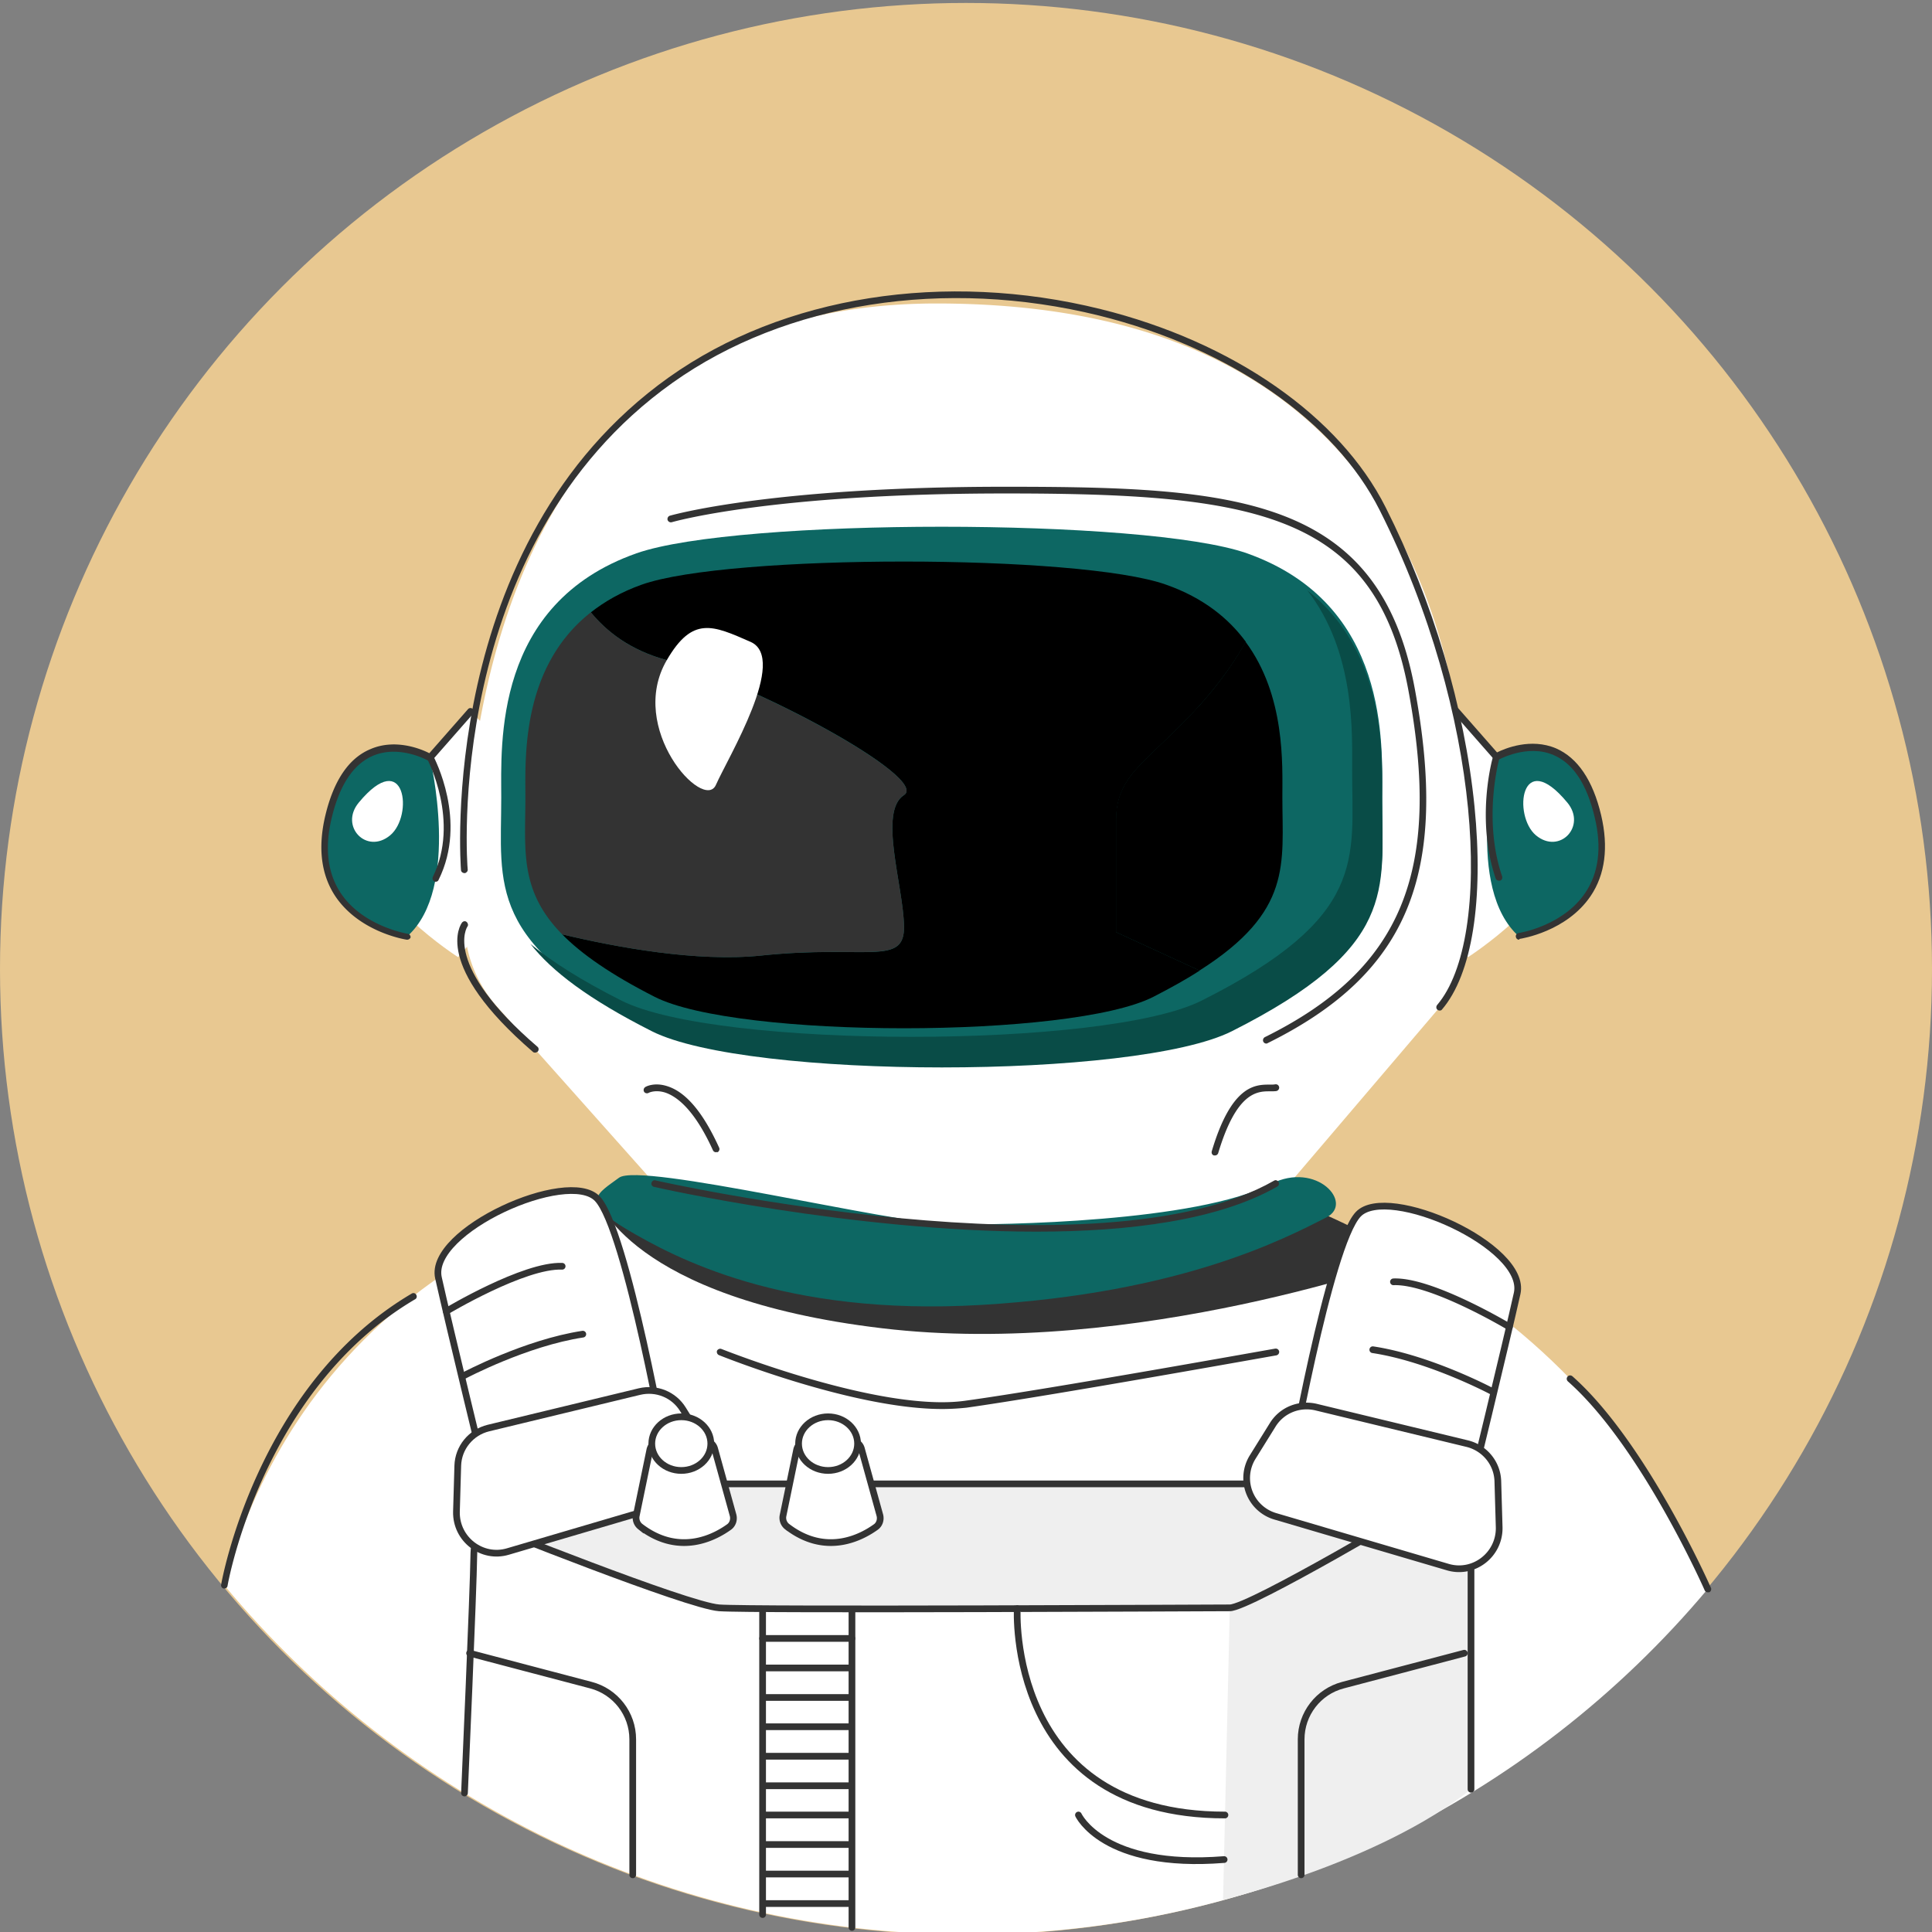 <svg xmlns="http://www.w3.org/2000/svg" viewBox="0 0 72 72">
  <rect x="0" y="0" width="72" height="72" fill="#808080" stroke="none"/>
  <g fill="none" fill-rule="evenodd">
    <circle fill="#E8C891" cx="36" cy="36.11" r="36"/>
    <path d="M17.53 26.51s-3.28 3.44-3.64 5.16c-.36 1.72 3.18 4 3.18 4s4.9-5.06.46-9.16z" fill="#FFF"/>
    <path d="M16.02 28.23s1.18 4.88-.85 6.67c0 0-3.71-.6-2.94-4.45.78-3.86 3.79-2.22 3.79-2.22z" fill="#0D6763"/>
    <path d="M15.18 35.02h-.02c-.07-.01-1.75-.28-2.65-1.6-.54-.8-.67-1.81-.39-3.01.31-1.31.87-2.15 1.68-2.49.94-.41 1.91 0 2.2.15l1.44-1.64c.04-.05.12-.06.18-.01.05.04.06.12.01.18l-1.51 1.72c-.04.05-.1.06-.16.03-.01-.01-1.08-.61-2.07-.18-.72.31-1.24 1.09-1.53 2.32-.27 1.12-.15 2.07.35 2.81.83 1.23 2.46 1.49 2.48 1.5.07.01.12.07.11.14a.14.14 0 01-.12.08z" fill="#333"/>
    <path d="M16.24 32.86c-.02 0-.04 0-.05-.01-.06-.03-.09-.11-.06-.17 1.02-2.08-.2-4.37-.21-4.4-.03-.06-.01-.14.05-.17.06-.03.14-.01.17.05.05.1 1.29 2.43.21 4.62-.02.06-.07.08-.11.08z" fill="#333"/>
    <path d="M13.37 29.91c-.73.88.29 1.95 1.17 1.22.88-.73.57-3.32-1.17-1.22zM54.25 26.51s3.28 3.44 3.64 5.16c.36 1.72-3.18 4-3.18 4s-4.9-5.06-.46-9.16z" fill="#FFF"/>
    <path d="M55.76 28.23s-1.18 4.88.85 6.67c0 0 3.71-.6 2.94-4.45s-3.79-2.22-3.79-2.22z" fill="#0D6763"/>
    <path d="M56.61 35.02c-.06 0-.11-.04-.12-.11-.01-.07.04-.13.11-.14.02 0 1.65-.26 2.48-1.5.5-.74.62-1.69.35-2.81-.29-1.23-.8-2.01-1.53-2.32-.99-.43-2.06.18-2.07.18-.05.03-.12.02-.16-.03l-1.51-1.72c-.05-.05-.04-.13.01-.18.05-.05.13-.04.18.01l1.44 1.64c.3-.15 1.26-.55 2.2-.15.8.35 1.37 1.18 1.68 2.49.28 1.19.15 2.21-.39 3.01-.9 1.33-2.58 1.59-2.65 1.6-.01.03-.02.03-.02.03z" fill="#333"/>
    <path d="M55.86 32.82a.13.13 0 01-.12-.08c-.75-2.21-.13-4.45-.1-4.54.02-.07.09-.1.15-.09.07.02.11.09.09.15-.01.02-.63 2.26.1 4.4.02.07-.01.14-.08.16h-.04z" fill="#333"/>
    <path d="M58.41 29.91c.73.88-.29 1.95-1.17 1.22-.87-.73-.57-3.32 1.17-1.22zM34.72 42.82c-19.17 0-24.74 10.15-26.36 16.26 6.6 7.95 16.56 13.01 27.7 13.01 11.07 0 20.98-5 27.58-12.87-2.5-6.08-9.59-16.4-28.92-16.4z" fill="#FFF"/>
    <path d="M24.4 44.11l-5.87-6.59a4.778 4.778 0 01-1.22-3.07c-.14-5.74.82-23.14 17.59-23.14 18.78 0 20.11 14.65 19.9 23.25-.03 1.1-.44 2.15-1.15 2.98l-5.54 6.5a4.824 4.824 0 01-3.66 1.69H28a4.8 4.8 0 01-3.6-1.62z" fill="#FFF"/>
    <path d="M51.51 29.71c0-1.95.29-7.2-5.04-9.09-3.75-1.32-19-1.32-22.75 0-5.34 1.88-5.04 7.13-5.04 9.09 0 3.28-.59 5.45 5.61 8.56 3.57 1.8 18.05 1.8 21.62 0 6.19-3.11 5.6-5.28 5.6-8.56z" fill="#0D6763"/>
    <path d="M51.51 29.86c0-1.62.19-5.51-2.79-7.86 1.8 2.32 1.67 5.35 1.67 6.73 0 3.28.59 5.45-5.61 8.56-3.57 1.8-18.05 1.8-21.62 0-1.49-.75-2.59-1.45-3.39-2.11.8 1.02 2.17 2.06 4.52 3.25 3.57 1.8 18.05 1.8 21.62 0 6.19-3.12 5.6-5.28 5.6-8.57z" fill="#094C47"/>
    <path d="M47.79 29.7c0-1.19.12-3.77-1.37-5.78-.37.66-.96 1.56-1.87 2.53-1.83 1.97-2.96 2.43-2.96 4.1v4.19l3.11 1.43c3.48-2.21 3.09-3.97 3.09-6.47z" fill="#000"/>
    <path d="M41.6 30.55c0-1.67 1.13-2.13 2.96-4.1.91-.98 1.5-1.87 1.87-2.53-.64-.87-1.58-1.64-2.97-2.13-3.22-1.15-16.33-1.15-19.55 0-.76.27-1.38.63-1.89 1.03.57.7 1.46 1.41 2.83 1.78 3.24.86 9.8 4.4 8.84 5.03-.96.62-.03 3.36 0 4.88s-1.38.69-5.32 1.1c-2.39.25-5.41-.31-7.42-.79.72.73 1.8 1.49 3.45 2.33 3.07 1.56 15.51 1.56 18.58 0 .66-.34 1.24-.66 1.73-.98l-3.11-1.43v-4.19z" fill="#000"/>
    <path d="M28.37 35.61c3.94-.41 5.35.41 5.32-1.1-.03-1.52-.96-4.26 0-4.88.96-.62-5.6-4.16-8.84-5.03-1.37-.36-2.25-1.08-2.83-1.78-2.61 2.05-2.44 5.46-2.44 6.88 0 1.97-.24 3.48 1.37 5.12 2.01.48 5.03 1.04 7.42.79zM35.11 52.51c-3.29 0-8.09-1.92-8.32-2.01a.135.135 0 01-.07-.16c.03-.06.1-.09.16-.07.06.02 5.95 2.38 9.1 1.93 3.19-.44 11.45-1.93 11.54-1.94.08-.01.13.03.15.1.01.07-.03.13-.1.15-.08.01-8.36 1.5-11.55 1.95-.29.03-.59.05-.91.05z" fill="#333"/>
    <path d="M24.85 24.6c-1.49 2.55 1.38 5.67 1.83 4.65.45-1.02 2.7-4.71 1.29-5.33-1.41-.62-2.16-.97-3.12.68z" fill="#FFF"/>
    <path d="M47.19 38.89c-.05 0-.09-.03-.11-.07-.03-.06 0-.14.06-.17 5.11-2.53 6.61-6.17 5.34-12.96-1.23-6.57-5.72-7.3-14.98-7.3h-.06c-8.72 0-12.36 1.06-12.4 1.07a.131.131 0 01-.16-.08c-.02-.07.02-.14.08-.16.04-.01 3.71-1.08 12.47-1.08h.1c8.55 0 13.86.38 15.19 7.5 1.29 6.93-.24 10.64-5.47 13.23-.03.02-.05.02-.06.02zM26.68 42.94c-.05 0-.09-.03-.11-.07-.69-1.52-1.34-2-1.77-2.15-.37-.12-.62 0-.63.01-.06.03-.14.01-.17-.05-.03-.06-.01-.13.05-.17.01-.01.33-.19.82-.03.7.22 1.34.99 1.93 2.29.03.06 0 .14-.06.17-.03-.01-.05 0-.06 0zM45.28 43.06h-.04c-.07-.02-.1-.09-.08-.16.73-2.45 1.61-2.48 2.14-2.48h.06c.06 0 .11 0 .16-.01.08-.01.13.03.15.1.01.07-.03.13-.1.15-.07.01-.14.01-.24.01h-.02c-.46 0-1.23.03-1.91 2.3-.02.06-.07.09-.12.09zM8.36 59.2h-.02c-.07-.01-.11-.08-.1-.14.01-.07 1.31-7.44 7.1-10.85.06-.04.14-.02.17.04.04.06.02.14-.04.17-5.69 3.35-6.98 10.6-6.99 10.68-.01.06-.06.1-.12.1zM63.64 59.34c-.05 0-.09-.03-.11-.07-.02-.05-2.39-5.4-5.1-7.79-.05-.05-.06-.12-.01-.18.04-.05.12-.06.18-.01 2.75 2.43 5.14 7.83 5.16 7.88.03.06 0 .14-.06.17h-.06z" fill="#333"/>
    <path d="M53.65 37.66c-.03 0-.06-.01-.08-.03-.05-.04-.06-.12-.01-.18 2.12-2.49 1.66-10.9-2.14-18.43-1.68-3.34-5.59-6.05-10.46-7.26-5.75-1.42-11.68-.49-15.89 2.5-8.58 6.09-7.66 18.02-7.64 18.14.01.07-.05.13-.11.14-.07 0-.13-.04-.14-.11-.01-.12-.94-12.19 7.75-18.37 4.26-3.03 10.28-3.98 16.09-2.54 4.93 1.22 8.91 3.99 10.62 7.39 1.77 3.51 2.94 7.46 3.31 11.14.35 3.5-.09 6.26-1.21 7.57-.02.03-.05.04-.09.04zM19.94 39.23c-.03 0-.06-.01-.08-.03-3.76-3.24-2.69-4.76-2.64-4.82.04-.05.12-.07.17-.02.05.04.07.12.03.17-.01.01-.95 1.42 2.61 4.48.05.04.06.12.01.18-.03.02-.07.04-.1.04zM22.26 44.66s1.18 3.72 10.61 4.84c9.43 1.13 19.73-2.62 19.73-2.62s-3.24-1.76-4.11-1.94c0 0-7.02 2.26-12.47 2.03-5.44-.23-13.76-2.31-13.76-2.31z" fill="#333"/>
    <path d="M35.41 45.63c-2.16-.03-11.55-2.33-12.34-1.74-.8.59-1.47.88.28 1.92 1.75 1.03 5.81 3.26 13.23 2.82 7.42-.44 11.26-2.45 12.85-3.26 1.04-.53-.36-2.11-2.06-1.25-2.8 1.43-10.03 1.53-11.96 1.51z" fill="#0D6763"/>
    <path d="M38.62 45.9c-6.83 0-14.14-1.64-14.25-1.67-.07-.02-.11-.08-.09-.15.02-.07.08-.11.15-.09.16.04 16.56 3.72 23.05.01.06-.04.13-.01.17.05.03.06.01.14-.05.17-2.2 1.26-5.53 1.68-8.98 1.68z" fill="#333"/>
    <path d="M18.66 56.75s6.21 3.1 8.14 3.17c5.63.2 19.03 0 19.03 0l-.25 10.88s5.82-1.39 9.24-4.12V58.3c0-2.01-2.02-3.17-4.49-2.98-2.47.19-22.59 0-24.94 0-2.35 0-5.62.24-6.73 1.43z" fill="#EFEFEF"/>
    <g stroke="#333" stroke-linecap="round" stroke-width=".25">
      <path d="M28.42 61.06h3.33M54.82 66.68V58.3c0-2.47-3.36-3-5.83-3H26.43c-6.36 0-8.75 1.1-8.77 2.58-.02 1.48-.35 8.94-.35 8.94"/>
      <path d="M17.5 61.61l4.52 1.19c.92.24 1.56 1.07 1.56 2.02v5.05M54.57 61.61l-4.52 1.19c-.92.24-1.56 1.07-1.56 2.02v5.05M18.15 56.84s7.45 2.99 8.65 3.08c1.2.09 18.28 0 19.03 0s7.32-3.91 7.32-3.91M28.42 59.96v11.39M31.75 59.96v11.87M28.42 62.16h3.33M28.42 63.26h3.33M28.42 64.35h3.33M28.42 65.45h3.33M28.42 66.55h3.33M28.42 67.64h3.33M28.42 68.74h3.33M28.42 69.84h3.33M28.42 70.94h3.33"/>
    </g>
    <path d="M18.17 55.3s-1.44-5.92-1.83-7.68c-.39-1.76 4.83-4.09 5.92-2.95 1.09 1.14 2.61 9.79 2.61 9.79s-4.47.6-6.7.84z" stroke="#333" stroke-width=".25" fill="#FFF" stroke-linecap="round"/>
    <path d="M18.93 57.82l6.42-1.89c.95-.28 1.37-1.38.84-2.22l-.74-1.19c-.34-.55-.99-.81-1.62-.66l-5.63 1.36c-.65.16-1.12.73-1.14 1.4l-.05 1.72c-.02 1.02.95 1.77 1.92 1.48zM17.3 51.26s2.3-1.22 4.42-1.54M16.63 48.87s2.9-1.74 4.32-1.68M54.71 55.88s1.44-5.92 1.83-7.68c.39-1.76-4.83-4.09-5.92-2.95-1.09 1.14-2.61 9.79-2.61 9.79s4.47.6 6.7.84z" stroke="#333" stroke-width=".25" fill="#FFF" stroke-linecap="round"/>
    <path d="M53.95 58.4l-6.42-1.89a1.484 1.484 0 01-.84-2.22l.74-1.19c.34-.55.99-.81 1.62-.66l5.63 1.36c.65.16 1.12.73 1.14 1.4l.05 1.72c.02 1.02-.95 1.77-1.92 1.48zM55.58 51.84s-2.3-1.22-4.42-1.54M56.25 49.45s-2.9-1.74-4.32-1.68" stroke="#333" stroke-width=".25" fill="#FFF" stroke-linecap="round"/>
    <g transform="translate(23 53)" fill="#FFF" stroke="#333" stroke-linecap="round" stroke-width=".25">
      <path d="M1.62.69h1.62c.18 0 .34.12.39.29l.69 2.49c.04.16-.01.33-.14.43-.51.37-1.85 1.12-3.32-.01a.415.415 0 01-.15-.4l.51-2.47c.05-.19.21-.33.4-.33z"/>
      <ellipse cx="2.39" cy=".8" rx="1.1" ry="1"/>
    </g>
    <g transform="translate(29 53)" fill="#FFF" stroke="#333" stroke-linecap="round" stroke-width=".25">
      <path d="M1.09.69h1.62c.18 0 .34.12.39.29l.69 2.49c.04.16-.01.33-.14.43-.51.37-1.85 1.12-3.32-.01a.415.415 0 01-.15-.4l.51-2.47C.74.83.9.69 1.09.69z"/>
      <ellipse cx="1.86" cy=".8" rx="1.1" ry="1"/>
    </g>
    <path d="M37.91 59.95s-.42 7.69 7.74 7.69M40.19 67.64s.93 2.02 5.43 1.66" stroke="#333" stroke-width=".25" fill="#FFF" stroke-linecap="round"/>
  </g>
</svg>
